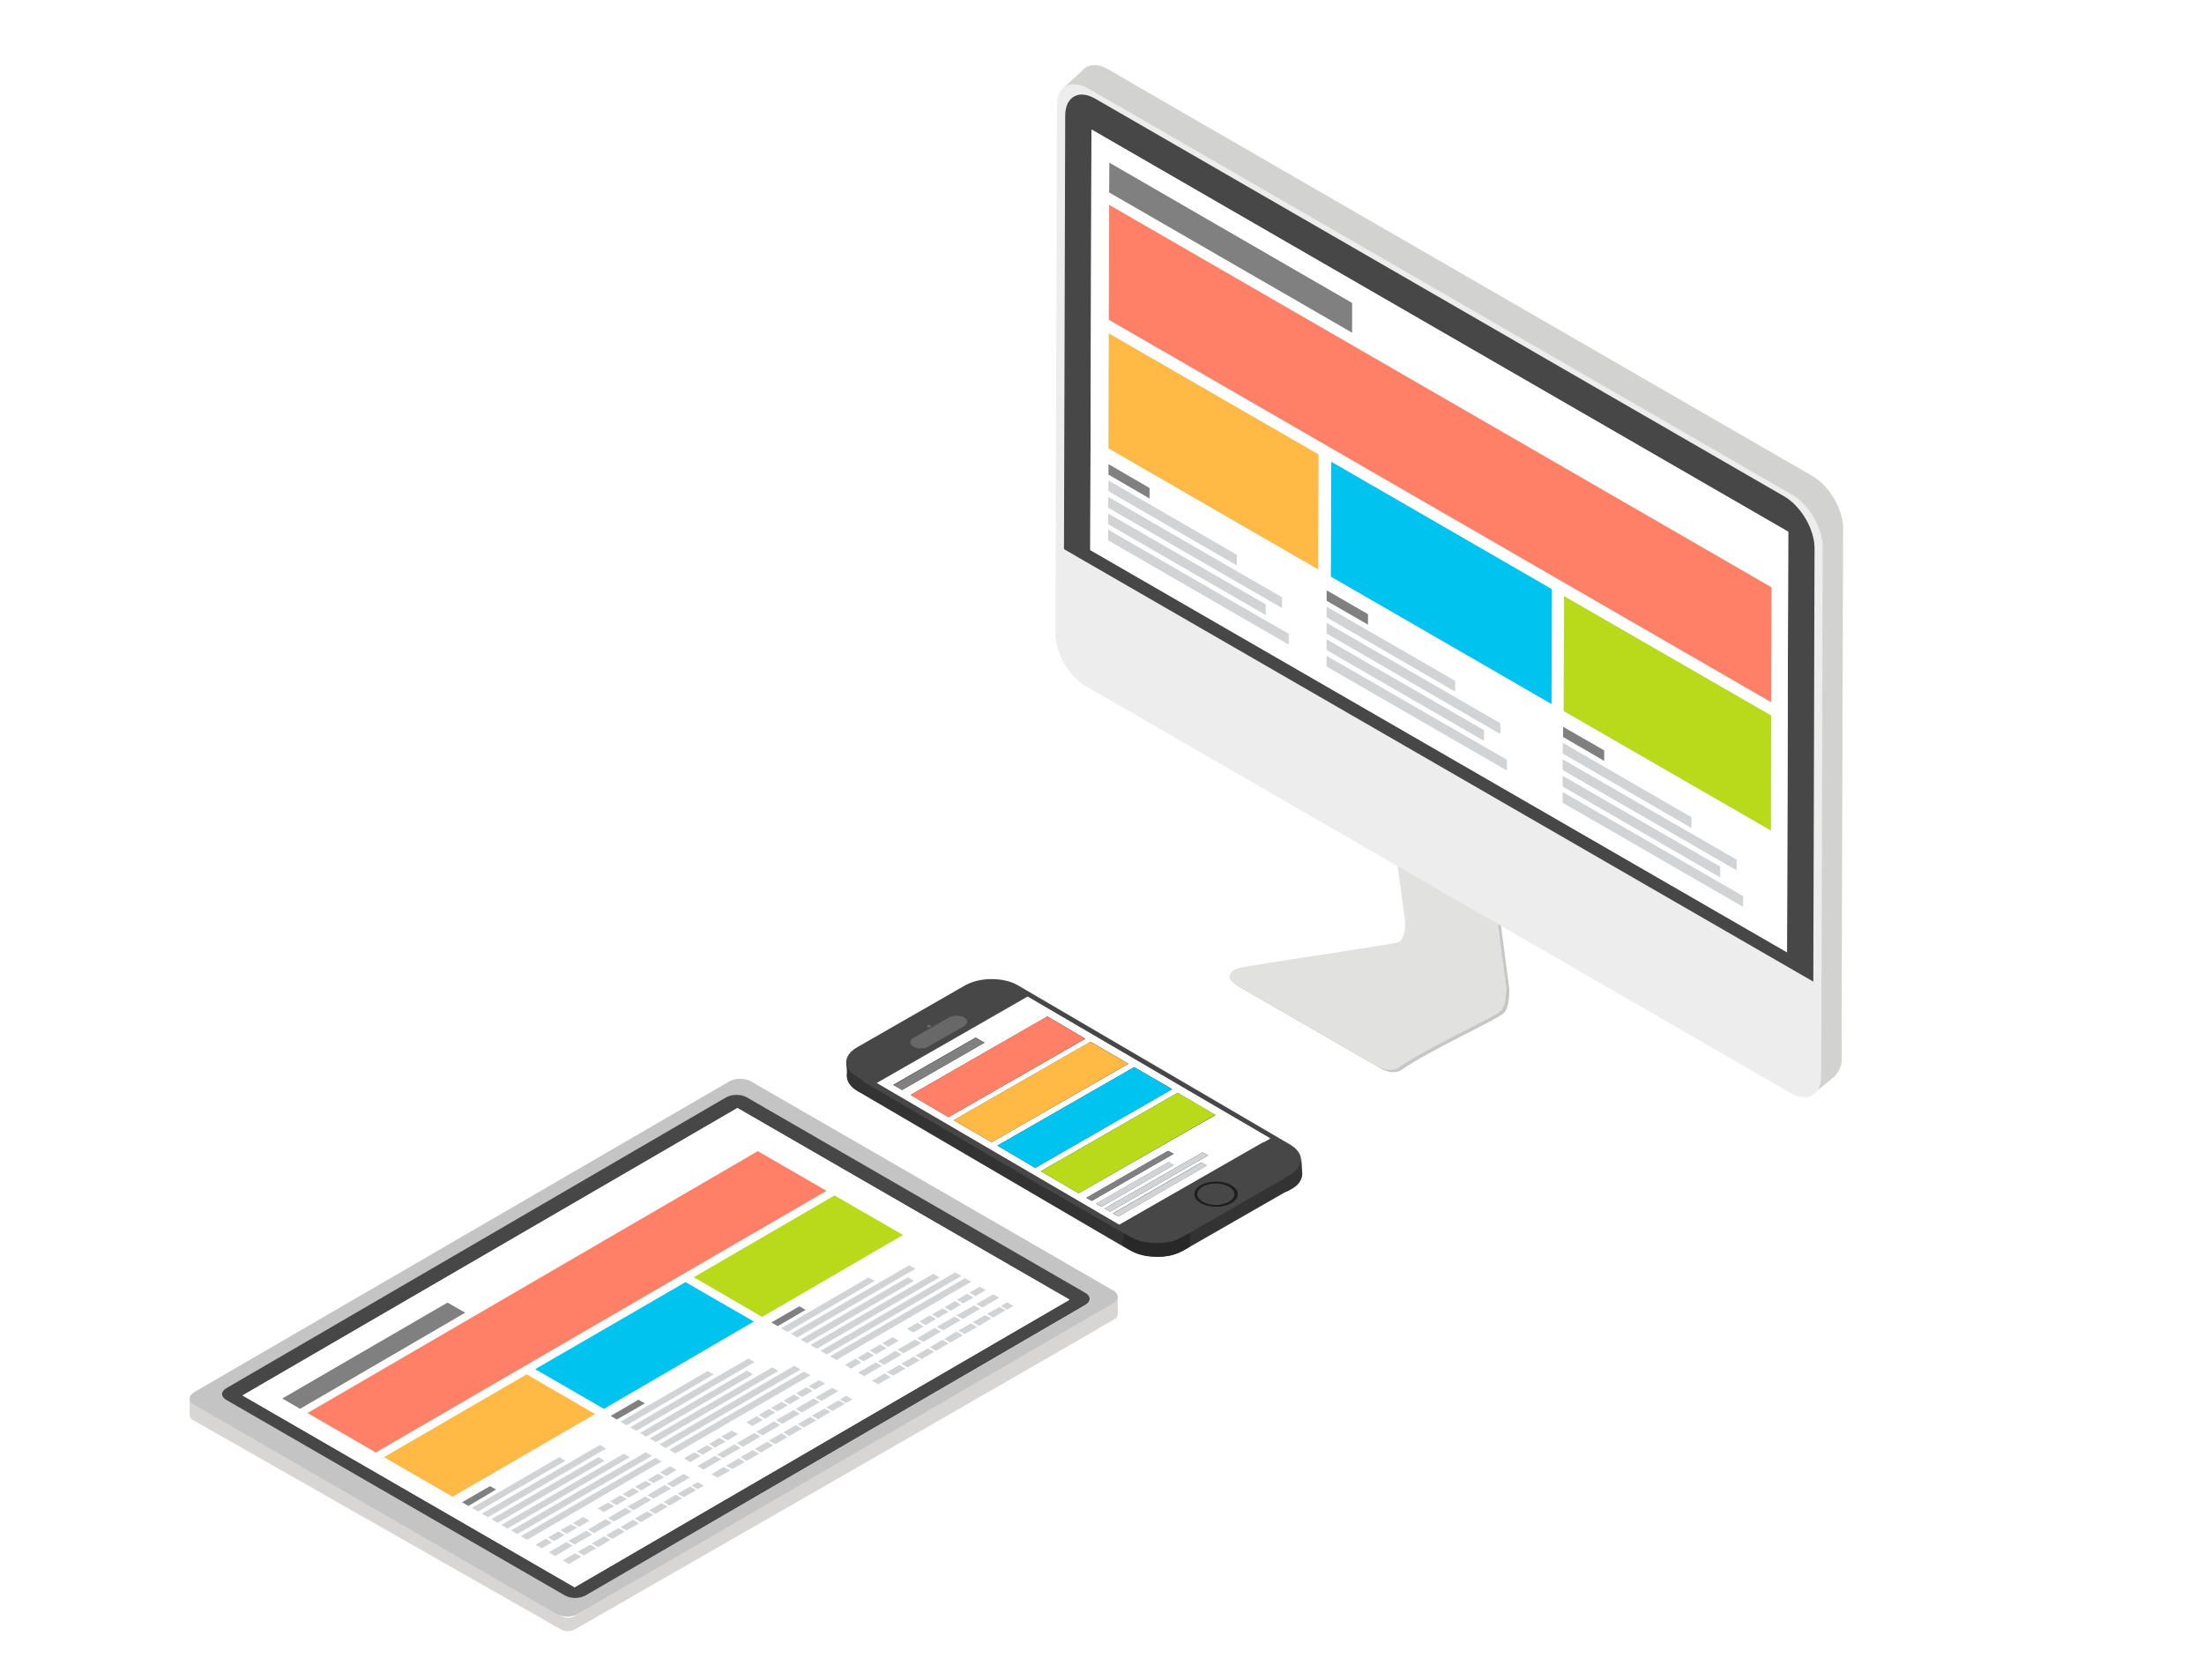 <?xml version="1.0" encoding="utf-8"?>
<!-- Generator: Adobe Illustrator 19.0.0, SVG Export Plug-In . SVG Version: 6.00 Build 0)  -->
<svg version="1.1" id="Capa_1" xmlns="http://www.w3.org/2000/svg" xmlns:xlink="http://www.w3.org/1999/xlink" x="0px" y="0px"
	 viewBox="-46.4 0 721.5 550" style="enable-background:new -46.4 0 721.5 550;" xml:space="preserve">
<style type="text/css">
	.st0{fill:#D8D6D4;}
	.st1{enable-background:new    ;}
	.st2{clip-path:url(#SVGID_2_);}
	.st3{fill:#C4C4C4;}
	.st4{fill:#474747;}
	.st5{fill:#FFFFFF;}
	.st6{clip-path:url(#SVGID_4_);}
	.st7{fill:#808080;}
	.st8{fill:#FF8066;}
	.st9{fill:#FFB944;}
	.st10{fill:#D2D3D5;}
	.st11{fill:#B8DA1B;}
	.st12{fill:#00C4EF;}
	.st13{clip-path:url(#SVGID_6_);}
	.st14{fill:#333333;}
	.st15{fill:#E09717;}
	.st16{clip-path:url(#SVGID_8_);}
	.st17{fill:#1E1E1E;}
	.st18{fill:#686868;}
	.st19{fill:#282828;}
	.st20{fill:#C6C6C6;}
	.st21{fill:#E1E2E0;}
	.st22{fill:none;}
	.st23{clip-path:url(#SVGID_10_);}
	.st24{fill:#D2D3D1;}
	.st25{clip-path:url(#SVGID_12_);}
	.st26{fill:#EDEDED;}
</style>
<g id="OBJECTS">
</g>
<g id="DESIGNED_BY_FREEPIK">
	<g>
		<g>
			<g>
				<path class="st0" d="M141.8,529.1c-1.2,0.7-2.6,0.6-2.6,0.6s-0.8,0-2-0.6c0,0-119.5-68.9-120.2-69.4c-1.2-1-1.3-1.8-1.3-1.8
					s0,4.6,0,5.1c0,0.9,0.3,1.5,0.8,1.8c10.7,6.1,120.4,68.5,120.7,68.7c1.1,0.6,2,0.6,2,0.6s1.6,0,2.6-0.6
					c0.3-0.2,167.1-95.8,177-101.8c0.7-0.4,0.7-1.2,0.7-1.2l0-6L141.8,529.1z"/>
				<g>
					<g>
						<g class="st1">
							<g>
								<defs>
									<polygon id="SVGID_1_" points="13.6,457.9 195.9,352 321.6,424.6 139.3,530.5 									"/>
								</defs>
								<clipPath id="SVGID_2_">
									<use xlink:href="#SVGID_1_"  style="overflow:visible;"/>
								</clipPath>
								<g class="st2">
									<g>
										<g>
											<g>
												<path class="st3" d="M27.7,458.4c-1.9-1.1-1.9-2.8,0-3.9l163.7-95.1c1.9-1.1,4.9-1.1,6.8,0l110.8,64
													c1.9,1.1,1.9,2.8,0,3.9l-163.7,95.1c-1.9,1.1-4.9,1.1-6.8,0L27.7,458.4 M318,422.5l-118.5-68.4c-2-1.2-5.2-1.2-7.2,0
													L17.2,455.8c-2,1.2-2,3,0,4.2l118.5,68.4c2,1.2,5.2,1.2,7.2,0L318,426.7C320,425.5,320,423.7,318,422.5"/>
												<path class="st4" d="M33,456.9l162-94.1l108.7,62.8l-162,94.1L33,456.9 M308.9,423.3l-110.8-64c-1.9-1.1-4.9-1.1-6.8,0
													L27.7,454.5c-1.9,1.1-1.9,2.8,0,3.9l110.8,64c1.9,1.1,4.9,1.1,6.8,0L309,427.2C310.8,426.1,310.8,424.4,308.9,423.3"/>
												<polyline class="st5" points="303.7,425.5 195,362.8 33,456.9 141.7,519.7 303.7,425.5 												"/>
											</g>
										</g>
									</g>
								</g>
							</g>
						</g>
					</g>
				</g>
				<g>
					<g>
						<g class="st1">
							<g>
								<defs>
									<polygon id="SVGID_3_" points="46,457.9 193.5,372.2 287.4,426.4 139.9,512.1 									"/>
								</defs>
								<clipPath id="SVGID_4_">
									<use xlink:href="#SVGID_3_"  style="overflow:visible;"/>
								</clipPath>
								<g class="st6">
									<g>
										<g>
											<g>
												<polyline class="st7" points="105.9,429.8 100.1,426.5 46,457.9 51.8,461.3 105.9,429.8 												"/>
												<polyline class="st8" points="224.2,389.9 201.7,376.9 54.2,462.7 76.6,475.6 224.2,389.9 												"/>
												<polyline class="st9" points="148.4,463 126,450 79.3,477.1 101.7,490.1 148.4,463 												"/>
												<polyline class="st7" points="116,487.7 114,486.6 104.8,491.9 106.9,493.1 116,487.7 												"/>
												<polyline class="st10" points="138.7,478.3 136.7,477.1 108.1,493.7 110.1,494.9 138.7,478.3 												"/>
												<polyline class="st10" points="152,474.3 150,473.1 111.3,495.6 113.3,496.8 152,474.3 												"/>
												<polyline class="st10" points="151.5,478.3 149.5,477.1 114.5,497.4 116.5,498.6 151.5,478.3 												"/>
												<polyline class="st10" points="159.8,477.1 157.8,476 117.7,499.3 119.7,500.5 159.8,477.1 												"/>
												<polyline class="st10" points="167,476.7 165,475.5 120.9,501.1 122.9,502.3 167,476.7 												"/>
												<polyline class="st10" points="170.2,478.5 168.2,477.3 124.1,503 126.1,504.2 170.2,478.5 												"/>
												<polyline class="st10" points="134.3,505 132.3,503.8 128.9,505.8 130.9,507 134.3,505 												"/>
												<polyline class="st10" points="138.4,502.6 136.4,501.4 133,503.4 135,504.6 138.4,502.6 												"/>
												<polyline class="st10" points="142.5,500.2 140.5,499.1 137.1,501 139.1,502.2 142.5,500.2 												"/>
												<polyline class="st10" points="146.6,497.9 144.5,496.7 141.1,498.7 143.2,499.9 146.6,497.9 												"/>
												<polyline class="st10" points="154.7,493.1 152.7,492 149.3,493.9 151.3,495.1 154.7,493.1 												"/>
												<polyline class="st10" points="158.8,490.8 156.7,489.6 153.3,491.6 155.4,492.8 158.8,490.8 												"/>
												<polyline class="st10" points="162.8,488.4 160.8,487.2 157.4,489.2 159.4,490.4 162.8,488.4 												"/>
												<polyline class="st10" points="166.9,486 164.9,484.9 161.5,486.8 163.5,488 166.9,486 												"/>
												<polyline class="st10" points="171,483.7 169,482.5 165.6,484.5 167.6,485.6 171,483.7 												"/>
												<polyline class="st10" points="175.1,481.3 173,480.1 169.6,482.1 171.7,483.3 175.1,481.3 												"/>
												<polyline class="st10" points="143.9,509.7 141.9,508.6 137.8,510.9 139.9,512.1 143.9,509.7 												"/>
												<polyline class="st10" points="148.8,506.9 146.7,505.8 142.7,508.1 144.7,509.3 148.8,506.9 												"/>
												<polyline class="st10" points="153.4,504.2 151.4,503 147.3,505.4 149.4,506.6 153.4,504.2 												"/>
												<polyline class="st10" points="158.1,501.5 156.1,500.3 152,502.7 154.1,503.9 158.1,501.5 												"/>
												<polyline class="st10" points="162.8,498.8 160.8,497.6 156.7,500 158.7,501.1 162.8,498.8 												"/>
												<polyline class="st10" points="167.5,496 165.5,494.9 161.4,497.2 163.4,498.4 167.5,496 												"/>
												<polyline class="st10" points="172.2,493.3 170.1,492.2 166.1,494.5 168.1,495.7 172.2,493.3 												"/>
												<polyline class="st10" points="176.9,490.6 174.8,489.4 170.8,491.8 172.8,493 176.9,490.6 												"/>
												<polyline class="st10" points="181.5,487.9 179.5,486.7 175.4,489.1 177.5,490.2 181.5,487.9 												"/>
												<polyline class="st10" points="184,486.5 182,485.3 180,486.4 182,487.6 184,486.5 												"/>
												<polyline class="st10" points="141,506.1 139,504.9 133.2,508.3 135.3,509.5 141,506.1 												"/>
												<polyline class="st10" points="147.5,502.4 145.5,501.2 139.7,504.5 141.7,505.7 147.5,502.4 												"/>
												<polyline class="st10" points="153.9,498.6 151.9,497.4 146.1,500.8 148.1,502 153.9,498.6 												"/>
												<polyline class="st10" points="160.4,494.9 158.3,493.7 152.6,497.1 154.6,498.2 160.4,494.9 												"/>
												<polyline class="st10" points="166.8,491.1 164.8,490 159,493.3 161,494.5 166.8,491.1 												"/>
												<polyline class="st10" points="173.3,487.4 171.2,486.2 165.5,489.6 167.5,490.7 173.3,487.4 												"/>
												<polyline class="st10" points="179.4,483.8 177.4,482.6 171.9,485.8 173.9,487 179.4,483.8 												"/>
												<polyline class="st7" points="164.7,459.5 162.6,458.3 153.5,463.6 155.5,464.8 164.7,459.5 												"/>
												<polyline class="st10" points="187.3,450 185.3,448.9 156.7,465.5 158.7,466.7 187.3,450 												"/>
												<polyline class="st10" points="200.6,446 198.6,444.8 159.9,467.3 161.9,468.5 200.6,446 												"/>
												<polyline class="st10" points="200.1,450 198.1,448.8 163.1,469.2 165.1,470.4 200.1,450 												"/>
												<polyline class="st10" points="208.4,448.9 206.4,447.7 166.3,471 168.3,472.2 208.4,448.9 												"/>
												<polyline class="st10" points="215.7,448.4 213.6,447.2 169.5,472.9 171.5,474.1 215.7,448.4 												"/>
												<polyline class="st10" points="218.9,450.3 216.8,449.1 172.7,474.7 174.7,475.9 218.9,450.3 												"/>
												<polyline class="st10" points="183,476.7 180.9,475.5 177.5,477.5 179.6,478.7 183,476.7 												"/>
												<polyline class="st10" points="187,474.3 185,473.2 181.6,475.2 183.6,476.3 187,474.3 												"/>
												<polyline class="st10" points="191.1,472 189.1,470.8 185.7,472.8 187.7,474 191.1,472 												"/>
												<polyline class="st10" points="195.2,469.6 193.2,468.4 189.7,470.4 191.8,471.6 195.2,469.6 												"/>
												<polyline class="st10" points="203.3,464.9 201.3,463.7 197.9,465.7 199.9,466.9 203.3,464.9 												"/>
												<polyline class="st10" points="207.4,462.5 205.4,461.3 202,463.3 204,464.5 207.4,462.5 												"/>
												<polyline class="st10" points="211.5,460.1 209.4,459 206,461 208.1,462.1 211.5,460.1 												"/>
												<polyline class="st10" points="215.5,457.8 213.5,456.6 210.1,458.6 212.1,459.8 215.5,457.8 												"/>
												<polyline class="st10" points="219.6,455.4 217.6,454.2 214.2,456.2 216.2,457.4 219.6,455.4 												"/>
												<polyline class="st10" points="223.7,453 221.7,451.9 218.3,453.9 220.3,455 223.7,453 												"/>
												<polyline class="st10" points="192.6,481.5 190.5,480.3 186.5,482.7 188.5,483.8 192.6,481.5 												"/>
												<polyline class="st10" points="197.4,478.7 195.4,477.5 191.3,479.9 193.3,481 197.4,478.7 												"/>
												<polyline class="st10" points="202.1,476 200,474.8 196,477.1 198,478.3 202.1,476 												"/>
												<polyline class="st10" points="206.8,473.2 204.7,472.1 200.7,474.4 202.7,475.6 206.8,473.2 												"/>
												<polyline class="st10" points="211.4,470.5 209.4,469.3 205.3,471.7 207.4,472.9 211.4,470.5 												"/>
												<polyline class="st10" points="216.1,467.8 214.1,466.6 210,469 212,470.2 216.1,467.8 												"/>
												<polyline class="st10" points="220.8,465.1 218.8,463.9 214.7,466.3 216.7,467.4 220.8,465.1 												"/>
												<polyline class="st10" points="225.5,462.3 223.5,461.2 219.4,463.5 221.4,464.7 225.5,462.3 												"/>
												<polyline class="st10" points="230.2,459.6 228.1,458.5 224.1,460.8 226.1,462 230.2,459.6 												"/>
												<polyline class="st10" points="232.6,458.2 230.6,457 228.6,458.2 230.6,459.4 232.6,458.2 												"/>
												<polyline class="st10" points="189.7,477.8 187.6,476.7 181.9,480 183.9,481.2 189.7,477.8 												"/>
												<polyline class="st10" points="196.1,474.1 194.1,472.9 188.3,476.3 190.3,477.4 196.1,474.1 												"/>
												<polyline class="st10" points="202.6,470.3 200.5,469.2 194.8,472.5 196.8,473.7 202.6,470.3 												"/>
												<polyline class="st10" points="209,466.6 207,465.4 201.2,468.8 203.2,470 209,466.6 												"/>
												<polyline class="st10" points="215.4,462.9 213.4,461.7 207.6,465 209.7,466.2 215.4,462.9 												"/>
												<polyline class="st10" points="221.9,459.1 219.9,457.9 214.1,461.3 216.1,462.5 221.9,459.1 												"/>
												<polyline class="st10" points="228,455.5 226,454.4 220.5,457.6 222.6,458.7 228,455.5 												"/>
												<polyline class="st7" points="217.3,428.9 215.3,427.7 206.1,433 208.2,434.2 217.3,428.9 												"/>
												<polyline class="st10" points="240,419.4 237.9,418.3 209.3,434.9 211.4,436.1 240,419.4 												"/>
												<polyline class="st10" points="253.3,415.4 251.2,414.3 212.5,436.7 214.6,437.9 253.3,415.4 												"/>
												<polyline class="st10" points="252.8,419.4 250.8,418.2 215.7,438.6 217.8,439.8 252.8,419.4 												"/>
												<polyline class="st10" points="261.1,418.3 259.1,417.1 218.9,440.4 221,441.6 261.1,418.3 												"/>
												<polyline class="st10" points="268.3,417.8 266.3,416.6 222.2,442.3 224.2,443.5 268.3,417.8 												"/>
												<polyline class="st10" points="271.5,419.7 269.5,418.5 225.3,444.1 227.4,445.3 271.5,419.7 												"/>
												<polyline class="st10" points="235.6,446.1 233.6,444.9 230.2,446.9 232.2,448.1 235.6,446.1 												"/>
												<polyline class="st10" points="239.7,443.8 237.7,442.6 234.3,444.6 236.3,445.7 239.7,443.8 												"/>
												<polyline class="st10" points="243.8,441.4 241.7,440.2 238.3,442.2 240.4,443.4 243.8,441.4 												"/>
												<polyline class="st10" points="247.8,439 245.8,437.8 242.4,439.8 244.4,441 247.8,439 												"/>
												<polyline class="st10" points="256,434.3 253.9,433.1 250.5,435.1 252.6,436.3 256,434.3 												"/>
												<polyline class="st10" points="260,431.9 258,430.7 254.6,432.7 256.6,433.9 260,431.9 												"/>
												<polyline class="st10" points="264.1,429.5 262.1,428.4 258.7,430.4 260.7,431.5 264.1,429.5 												"/>
												<polyline class="st10" points="268.2,427.2 266.2,426 262.8,428 264.8,429.2 268.2,427.2 												"/>
												<polyline class="st10" points="272.3,424.8 270.2,423.6 266.8,425.6 268.9,426.8 272.3,424.8 												"/>
												<polyline class="st10" points="276.3,422.4 274.3,421.3 270.9,423.3 272.9,424.4 276.3,422.4 												"/>
												<polyline class="st10" points="245.2,450.9 243.2,449.7 239.1,452.1 241.1,453.2 245.2,450.9 												"/>
												<polyline class="st10" points="250,448.1 248,446.9 243.9,449.3 246,450.4 250,448.1 												"/>
												<polyline class="st10" points="254.7,445.4 252.7,444.2 248.6,446.5 250.7,447.7 254.7,445.4 												"/>
												<polyline class="st10" points="259.4,442.6 257.4,441.5 253.3,443.8 255.3,445 259.4,442.6 												"/>
												<polyline class="st10" points="264.1,439.9 262.1,438.7 258,441.1 260,442.3 264.1,439.9 												"/>
												<polyline class="st10" points="268.8,437.2 266.7,436 262.7,438.4 264.7,439.6 268.8,437.2 												"/>
												<polyline class="st10" points="273.5,434.5 271.4,433.3 267.3,435.7 269.4,436.8 273.5,434.5 												"/>
												<polyline class="st10" points="278.1,431.7 276.1,430.6 272,432.9 274.1,434.1 278.1,431.7 												"/>
												<polyline class="st10" points="282.8,429 280.8,427.9 276.7,430.2 278.7,431.4 282.8,429 												"/>
												<polyline class="st10" points="285.3,427.6 283.2,426.4 281.3,427.6 283.3,428.8 285.3,427.6 												"/>
												<polyline class="st10" points="242.3,447.2 240.3,446.1 234.5,449.4 236.5,450.6 242.3,447.2 												"/>
												<polyline class="st10" points="248.8,443.5 246.7,442.3 241,445.7 243,446.9 248.8,443.5 												"/>
												<polyline class="st10" points="255.2,439.8 253.2,438.6 247.4,441.9 249.4,443.1 255.2,439.8 												"/>
												<polyline class="st10" points="261.6,436 259.6,434.8 253.8,438.2 255.9,439.4 261.6,436 												"/>
												<polyline class="st10" points="268.1,432.3 266.1,431.1 260.3,434.4 262.3,435.6 268.1,432.3 												"/>
												<polyline class="st10" points="274.5,428.5 272.5,427.4 266.7,430.7 268.8,431.9 274.5,428.5 												"/>
												<polyline class="st10" points="280.7,424.9 278.7,423.8 273.2,427 275.2,428.1 280.7,424.9 												"/>
												<polyline class="st11" points="249.3,404.3 226.8,391.4 180.7,418.2 203.1,431.2 249.3,404.3 												"/>
												<polyline class="st12" points="200.4,432.7 178,419.8 128.8,448.3 151.3,461.3 200.4,432.7 												"/>
											</g>
										</g>
									</g>
								</g>
							</g>
						</g>
					</g>
				</g>
			</g>
		</g>
	</g>
	<g>
		<g>
			<g>
				<g>
					<g>
						<g class="st1">
							<g>
								<defs>
									<polygon id="SVGID_5_" points="225.3,352.6 278.1,321.9 385.4,383.9 332.5,414.6 									"/>
								</defs>
								<clipPath id="SVGID_6_">
									<use xlink:href="#SVGID_5_"  style="overflow:visible;"/>
								</clipPath>
								<g class="st13">
									<g>
										<g>
											<g>
												<path class="st14" d="M287,327c-4.7-2.7-12.4-2.7-17.2,0l-35.4,20.3c-4.8,2.7-4.8,7.2,0,10l89.2,52.2c0,0,0,0,0.1,0
													c4.7,2.7,12.4,2.7,17.2,0l35.4-20.3c4.8-2.7,4.8-7.2,0.1-10L287,327C287,327.1,287,327,287,327"/>
											</g>
										</g>
									</g>
								</g>
							</g>
						</g>
					</g>
				</g>
				<path class="st15" d="M264.1,385.3"/>
				<g>
					<g>
						<g class="st1">
							<g>
								<defs>
									<polygon id="SVGID_7_" points="225.1,348.2 278,317.4 385.2,379.4 332.4,410.1 									"/>
								</defs>
								<clipPath id="SVGID_8_">
									<use xlink:href="#SVGID_7_"  style="overflow:visible;"/>
								</clipPath>
								<g class="st16">
									<g>
										<g>
											<g>
												<path class="st4" d="M356,388.5c-2.4-1.4-6.2-1.4-8.6,0c-1.1,0.7-1.8,1.5-1.8,2.5c0,0.9,0.6,1.8,1.8,2.5l-0.3,0.2
													l0.4-0.2c2.4,1.4,6.2,1.4,8.6,0c1.1-0.7,1.8-1.5,1.8-2.5C357.8,390.1,357.1,389.2,356,388.5 M257.2,336.3
													c-0.3-0.2-0.3-0.4,0-0.6c0.3-0.2,0.8-0.2,1,0c0.3,0.2,0.3,0.4,0,0.6C257.9,336.5,257.5,336.5,257.2,336.3 M346.7,393.9
													c-1.3-0.8-2.1-1.8-2.1-2.9c0-1.1,0.7-2.1,2.1-2.9c2.8-1.6,7.2-1.6,10,0c1.4,0.8,2.1,1.8,2.1,2.9c0,1.1-0.8,2.1-2.1,2.9
													C353.9,395.5,349.4,395.5,346.7,393.9L346.7,393.9 M252.6,342.7C252.5,342.7,252.5,342.7,252.6,342.7
													c-1.4-0.8-1.4-2.1,0-2.9l11.7-6.7c1.4-0.8,3.6-0.8,4.9,0c0,0,0,0,0,0c1.4,0.8,1.3,2.1,0,2.9l-11.7,6.7
													C256.1,343.5,253.9,343.5,252.6,342.7 M320,401.1l-79.4-46.4l49.4-28.3l79.4,46.4L320,401.1 M286.8,322.6
													c-4.7-2.7-12.4-2.7-17.2,0l-35.4,20.3c-4.8,2.7-4.8,7.2-0.1,10l89.2,52.2c0,0,0,0,0,0c4.7,2.7,12.5,2.8,17.2,0
													l35.4-20.3c4.8-2.7,4.8-7.2,0.1-10L286.8,322.6C286.9,322.6,286.8,322.6,286.8,322.6"/>
												<path class="st5" d="M314.2,395.1l-1.8-1l23.7-13.6l1.7,1L314.2,395.1 M311,393.2l-1.8-1l26.8-15.4l1.8,1L311,393.2
													 M248.9,356.9l-2.9-1.7l27-15.5l2.9,1.7L248.9,356.9 M319.7,398.3l-1.8-1l29-16.7l1.8,1L319.7,398.3 M317,396.7l-1.8-1
													l32.1-18.4l1.8,1L317,396.7 M306.7,390.7l-12.4-7.2l44.8-25.7l12.4,7.3L306.7,390.7 M292.5,382.4l-12.4-7.3l44.8-25.7
													l12.4,7.2L292.5,382.4 M278.2,374l-12.4-7.2l44.8-25.7l12.4,7.2L278.2,374 M264.1,365.8l-12.4-7.3l44.8-25.7l12.4,7.3
													L264.1,365.8 M290,326.3l-49.4,28.3l79.4,46.4l49.4-28.3L290,326.3"/>
												<path class="st17" d="M347,393.7l0.3-0.2c-1.1-0.7-1.8-1.6-1.8-2.5c0-0.9,0.6-1.8,1.8-2.5c2.4-1.4,6.2-1.3,8.6,0
													c1.1,0.7,1.8,1.6,1.8,2.5c0,0.9-0.6,1.8-1.8,2.5c-2.4,1.4-6.2,1.4-8.6,0L347,393.7 M356.7,388.1c-2.8-1.6-7.2-1.6-10,0
													c-1.3,0.8-2.1,1.8-2.1,2.9c0,1.1,0.7,2.1,2.1,2.9l0,0c2.8,1.6,7.2,1.6,10,0c1.3-0.8,2.1-1.8,2.1-2.9
													C358.8,389.9,358,388.9,356.7,388.1"/>
												<path class="st18" d="M269.2,333.1c-1.4-0.8-3.6-0.8-4.9,0l-11.7,6.7c-1.4,0.8-1.4,2.1,0,2.9c0,0,0,0,0,0
													c1.4,0.8,3.6,0.8,4.9,0l11.7-6.7C270.5,335.2,270.6,333.9,269.2,333.1C269.2,333.1,269.2,333.1,269.2,333.1"/>
												<path class="st18" d="M258.2,335.7c-0.3-0.2-0.8-0.2-1,0c-0.3,0.2-0.3,0.4,0,0.6c0.3,0.2,0.8,0.2,1,0
													C258.5,336.2,258.5,335.9,258.2,335.7"/>
												<polyline class="st7" points="273,339.8 246.1,355.3 248.9,356.9 275.9,341.4 273,339.8 												"/>
												<polyline class="st8" points="296.4,332.8 251.7,358.5 264.1,365.8 308.8,340.1 296.4,332.8 												"/>
												<polyline class="st9" points="310.5,341.1 265.8,366.8 278.2,374 322.9,348.3 310.5,341.1 												"/>
												<polyline class="st12" points="324.9,349.4 280.1,375.1 292.5,382.4 337.3,356.7 324.9,349.4 												"/>
												<polyline class="st11" points="339.1,357.8 294.3,383.5 306.7,390.7 351.5,365 339.1,357.8 												"/>
												<polyline class="st7" points="336,376.8 309.2,392.2 311,393.2 337.8,377.8 336,376.8 												"/>
												<polyline class="st10" points="336.2,380.4 312.4,394 314.2,395.1 337.9,381.5 336.2,380.4 												"/>
												<polyline class="st10" points="347.3,377.3 315.2,395.7 317,396.7 349.1,378.3 347.3,377.3 												"/>
												<polyline class="st10" points="347,380.6 318,397.3 319.7,398.3 348.8,381.6 347,380.6 												"/>
											</g>
										</g>
									</g>
								</g>
							</g>
						</g>
					</g>
				</g>
				<path class="st14" d="M230.7,347.9c0.1-0.2-0.1,2.3,2.6,4.1c2.4,1.6,2.7,1.7,2.7,1.7l-0.2,4.3c0,0-2.1-1-3.2-2.1
					c-0.3-0.4-1.4-1.1-1.7-3.4C230.9,351.8,230.7,347.9,230.7,347.9z"/>
				<path class="st14" d="M379.6,379.3c-0.1-0.2,0,3-3,4.9l-2.8,1.7l0.7,4.4c0,0,2.3-1,3.5-2.1c0.4-0.4,1.5-1.2,1.9-3.6
					C379.9,383.8,379.6,379.3,379.6,379.3z"/>
				<path class="st19" d="M332.5,411.5c0,0,3.1,0,4.9-0.6c2.7-0.7,5.7-2.7,5.7-2.7s0.1-4.1,0-4.5c0,0-3.4,2-5.3,2.6
					c-2,0.6-4.6,0.7-4.6,0.7h-1.7c0,0-1.6-0.1-4-0.5c-2.3-0.4-5.9-2.7-5.9-2.7c-0.1,0.4-0.6,4-0.6,4s3.5,2.4,6.2,3
					c1.6,0.5,4.3,0.6,4.3,0.6H332.5z"/>
			</g>
		</g>
	</g>
	<g>
		<g>
			<g>
				<path class="st20" d="M447.7,324c-1.5-11.8-6.2-47.3-6.2-47.3l-33.2-20.3l6.3,46c0,0,0.2,5.8-2.2,6.8
					c-1.7,0.7-34.8,5.4-50.5,8.1c-3,0.5-3.9,1.2-4.4,2c-1.3,2,1.4,3.6,1.4,3.6l45.1,26c0,0,2.5,1.8,4.9,2.1c2.5,0.3,3.8-0.9,3.8-0.9
					c8.3-5.9,30.9-16.2,33.2-18.4C447.5,330.1,447.7,326.4,447.7,324L447.7,324z"/>
				<path class="st21" d="M446.7,323.3l-6.2-47.3l-33.2-20.3l6.3,46c0,0,0.2,5.8-2.2,6.8c-1.7,0.7-34.8,5.4-50.5,8.1
					c-3,0.5-3.9,1.2-4.4,2c-1.3,2,1.4,3.6,1.4,3.6l45.1,26c0,0,2.5,1.8,4.9,2.1c2.5,0.3,3.8-0.9,3.8-0.9
					c8.3-5.9,30.9-16.2,33.2-18.4C446.5,329.4,446.7,325.7,446.7,323.3L446.7,323.3z"/>
			</g>
		</g>
	</g>
	<polygon class="st22" points="413.6,301.7 407.3,255.7 447,278.7 446.5,320.8 	"/>
	<g>
		<g>
			<g class="st1">
				<g>
					<defs>
						<polygon id="SVGID_9_" points="305.7,212.8 306.3,16.9 557,161.6 556.4,357.5 						"/>
					</defs>
					<clipPath id="SVGID_10_">
						<use xlink:href="#SVGID_9_"  style="overflow:visible;"/>
					</clipPath>
					<g class="st23">
						<g>
							<g>
								<g>
									<path class="st24" d="M547,155.9L316.3,22.7c-5.5-3.2-10-0.6-10,5.7l-0.5,172.9c0,6.4,4.4,14.1,10,17.3l230.7,133.2
										c5.5,3.2,10,0.6,10-5.7l0.5-172.9C557,166.8,552.5,159.1,547,155.9"/>
								</g>
							</g>
						</g>
					</g>
				</g>
			</g>
		</g>
	</g>
	<g>
		<g>
			<g class="st1">
				<g>
					<defs>
						<polygon id="SVGID_11_" points="299.1,218.9 299.6,23 550.3,167.7 549.8,363.7 						"/>
					</defs>
					<clipPath id="SVGID_12_">
						<use xlink:href="#SVGID_11_"  style="overflow:visible;"/>
					</clipPath>
					<g class="st25">
						<g>
							<g>
								<g>
									<path class="st26" d="M301.9,179.8l0.4-141.9c0-6.2,4.4-8.7,9.8-5.6l225.7,130.3c5.4,3.1,9.8,10.7,9.8,16.9l-0.4,141.9
										L301.9,179.8 M540.3,162L309.6,28.8c-5.5-3.2-10-0.6-10,5.7l-0.5,172.9c0,6.4,4.4,14.1,10,17.3l230.7,133.2
										c5.5,3.2,10,0.6,10-5.7l0.5-172.9C550.3,172.9,545.8,165.2,540.3,162"/>
									<path class="st4" d="M310.5,180.1l0.4-137.7L539,174.1l-0.4,137.7L310.5,180.1 M537.8,162.6L312.1,32.3
										c-5.4-3.1-9.8-0.6-9.8,5.6l-0.4,141.9l245.3,141.6l0.4-141.9C547.6,173.3,543.2,165.8,537.8,162.6"/>
									<path class="st5" d="M316.4,176.9l0-3.4l59,34l0,3.4L316.4,176.9 M387.9,218.2l0-3.4l59,34l0,3.4L387.9,218.2 M465.2,262.8
										l0-3.4l59,34l0,3.4L465.2,262.8 M316.4,171.6l0-3.4l51.5,29.7l0,3.4L316.4,171.6 M387.9,212.8l0-3.4l51.5,29.7l0,3.4
										L387.9,212.8 M465.2,257.5l0-3.4l51.5,29.7l0,3.4L465.2,257.5 M316.4,166.2l0-3.4l56.8,32.8l0,3.4L316.4,166.2
										 M387.9,207.4l0-3.4l56.8,32.8l0,3.4L387.9,207.4 M465.2,252.1l0-3.4l56.8,32.8l0,3.4L465.2,252.1 M316.5,160.8l0-3.4
										l42,24.3l0,3.4L316.5,160.8 M387.9,202.1l0-3.4l42,24.3l0,3.4L387.9,202.1 M465.2,246.7l0-3.4l42,24.3l0,3.4L465.2,246.7
										 M316.5,155.4l0-3.4l13.5,7.8l0,3.4L316.5,155.4 M387.9,196.7l0-3.4l13.5,7.8l0,3.4L387.9,196.7 M465.3,241.3l0-3.4
										l13.5,7.8l0,3.4L465.3,241.3 M316.5,146.8l0.1-37.6l68.6,39.6l-0.1,37.6L316.5,146.8 M389.3,188.8l0.1-37.6l72.2,41.7
										l-0.1,37.6L389.3,188.8 M465.5,232.8l0.1-37.6l67.8,39.1l-0.1,37.6L465.5,232.8 M316.6,104.7l0.1-37.6l216.8,125.2
										l-0.1,37.6L316.6,104.7 M316.7,63l0-9.7l79.5,45.9l0,9.7L316.7,63 M539,174.1L310.9,42.4l-0.4,137.7l228.1,131.7L539,174.1
										"/>
									<polyline class="st7" points="396.2,99.2 316.8,53.3 316.7,63 396.2,108.9 396.2,99.2 									"/>
									<polyline class="st8" points="533.5,192.3 316.7,67.1 316.6,104.7 533.4,229.9 533.5,192.3 									"/>
									<polyline class="st9" points="385.2,148.8 316.6,109.2 316.5,146.8 385.1,186.4 385.2,148.8 									"/>
									<polyline class="st7" points="329.9,159.8 316.5,152 316.5,155.4 329.9,163.2 329.9,159.8 									"/>
									<polyline class="st10" points="358.5,181.7 316.5,157.4 316.5,160.8 358.5,185.1 358.5,181.7 									"/>
									<polyline class="st10" points="373.3,195.6 316.5,162.8 316.4,166.2 373.3,199 373.3,195.6 									"/>
									<polyline class="st10" points="367.9,197.9 316.4,168.2 316.4,171.6 367.9,201.3 367.9,197.9 									"/>
									<polyline class="st10" points="375.4,207.6 316.4,173.5 316.4,176.9 375.4,211 375.4,207.6 									"/>
									<polyline class="st7" points="401.4,201.1 387.9,193.3 387.9,196.7 401.4,204.5 401.4,201.1 									"/>
									<polyline class="st10" points="429.9,222.9 387.9,198.7 387.9,202.1 429.9,226.3 429.9,222.9 									"/>
									<polyline class="st10" points="444.7,236.9 387.9,204 387.9,207.4 444.7,240.3 444.7,236.9 									"/>
									<polyline class="st10" points="439.3,239.1 387.9,209.4 387.9,212.8 439.3,242.5 439.3,239.1 									"/>
									<polyline class="st10" points="446.8,248.8 387.9,214.8 387.9,218.2 446.8,252.2 446.8,248.8 									"/>
									<polyline class="st7" points="478.7,245.7 465.3,238 465.3,241.3 478.7,249.1 478.7,245.7 									"/>
									<polyline class="st10" points="507.3,267.6 465.3,243.3 465.2,246.7 507.3,271 507.3,267.6 									"/>
									<polyline class="st10" points="522.1,281.5 465.2,248.7 465.2,252.1 522.1,284.9 522.1,281.5 									"/>
									<polyline class="st10" points="516.7,283.8 465.2,254.1 465.2,257.5 516.7,287.2 516.7,283.8 									"/>
									<polyline class="st10" points="524.2,293.5 465.2,259.4 465.2,262.8 524.2,296.9 524.2,293.5 									"/>
									<polyline class="st11" points="533.4,234.3 465.6,195.2 465.5,232.8 533.3,271.9 533.4,234.3 									"/>
									<polyline class="st12" points="461.6,192.9 389.4,151.2 389.3,188.8 461.5,230.5 461.6,192.9 									"/>
								</g>
							</g>
						</g>
					</g>
				</g>
			</g>
		</g>
	</g>
	<g>
		<path class="st24" d="M302,28.5l5.6-5.1c0,0,1.4-1.6,3.5-2c1.6-0.2,2.8,0.2,3.7,0.6c1.5,0.6,9.9,5.6,9.9,5.6l-6.3,6.2L310,29
			c0,0-2.4-1.4-4.7-1.4C303.1,27.5,302,28.5,302,28.5z"/>
	</g>
	<path class="st24" d="M549.9,342.3l6.6-3.7v8.3c0,2.8-1.9,5.1-2.3,5.5c-0.4,0.4-5.6,4.6-5.6,4.6s0.7-0.8,1.1-3.5
		C549.9,350.9,549.9,342.3,549.9,342.3z"/>
</g>
</svg>
